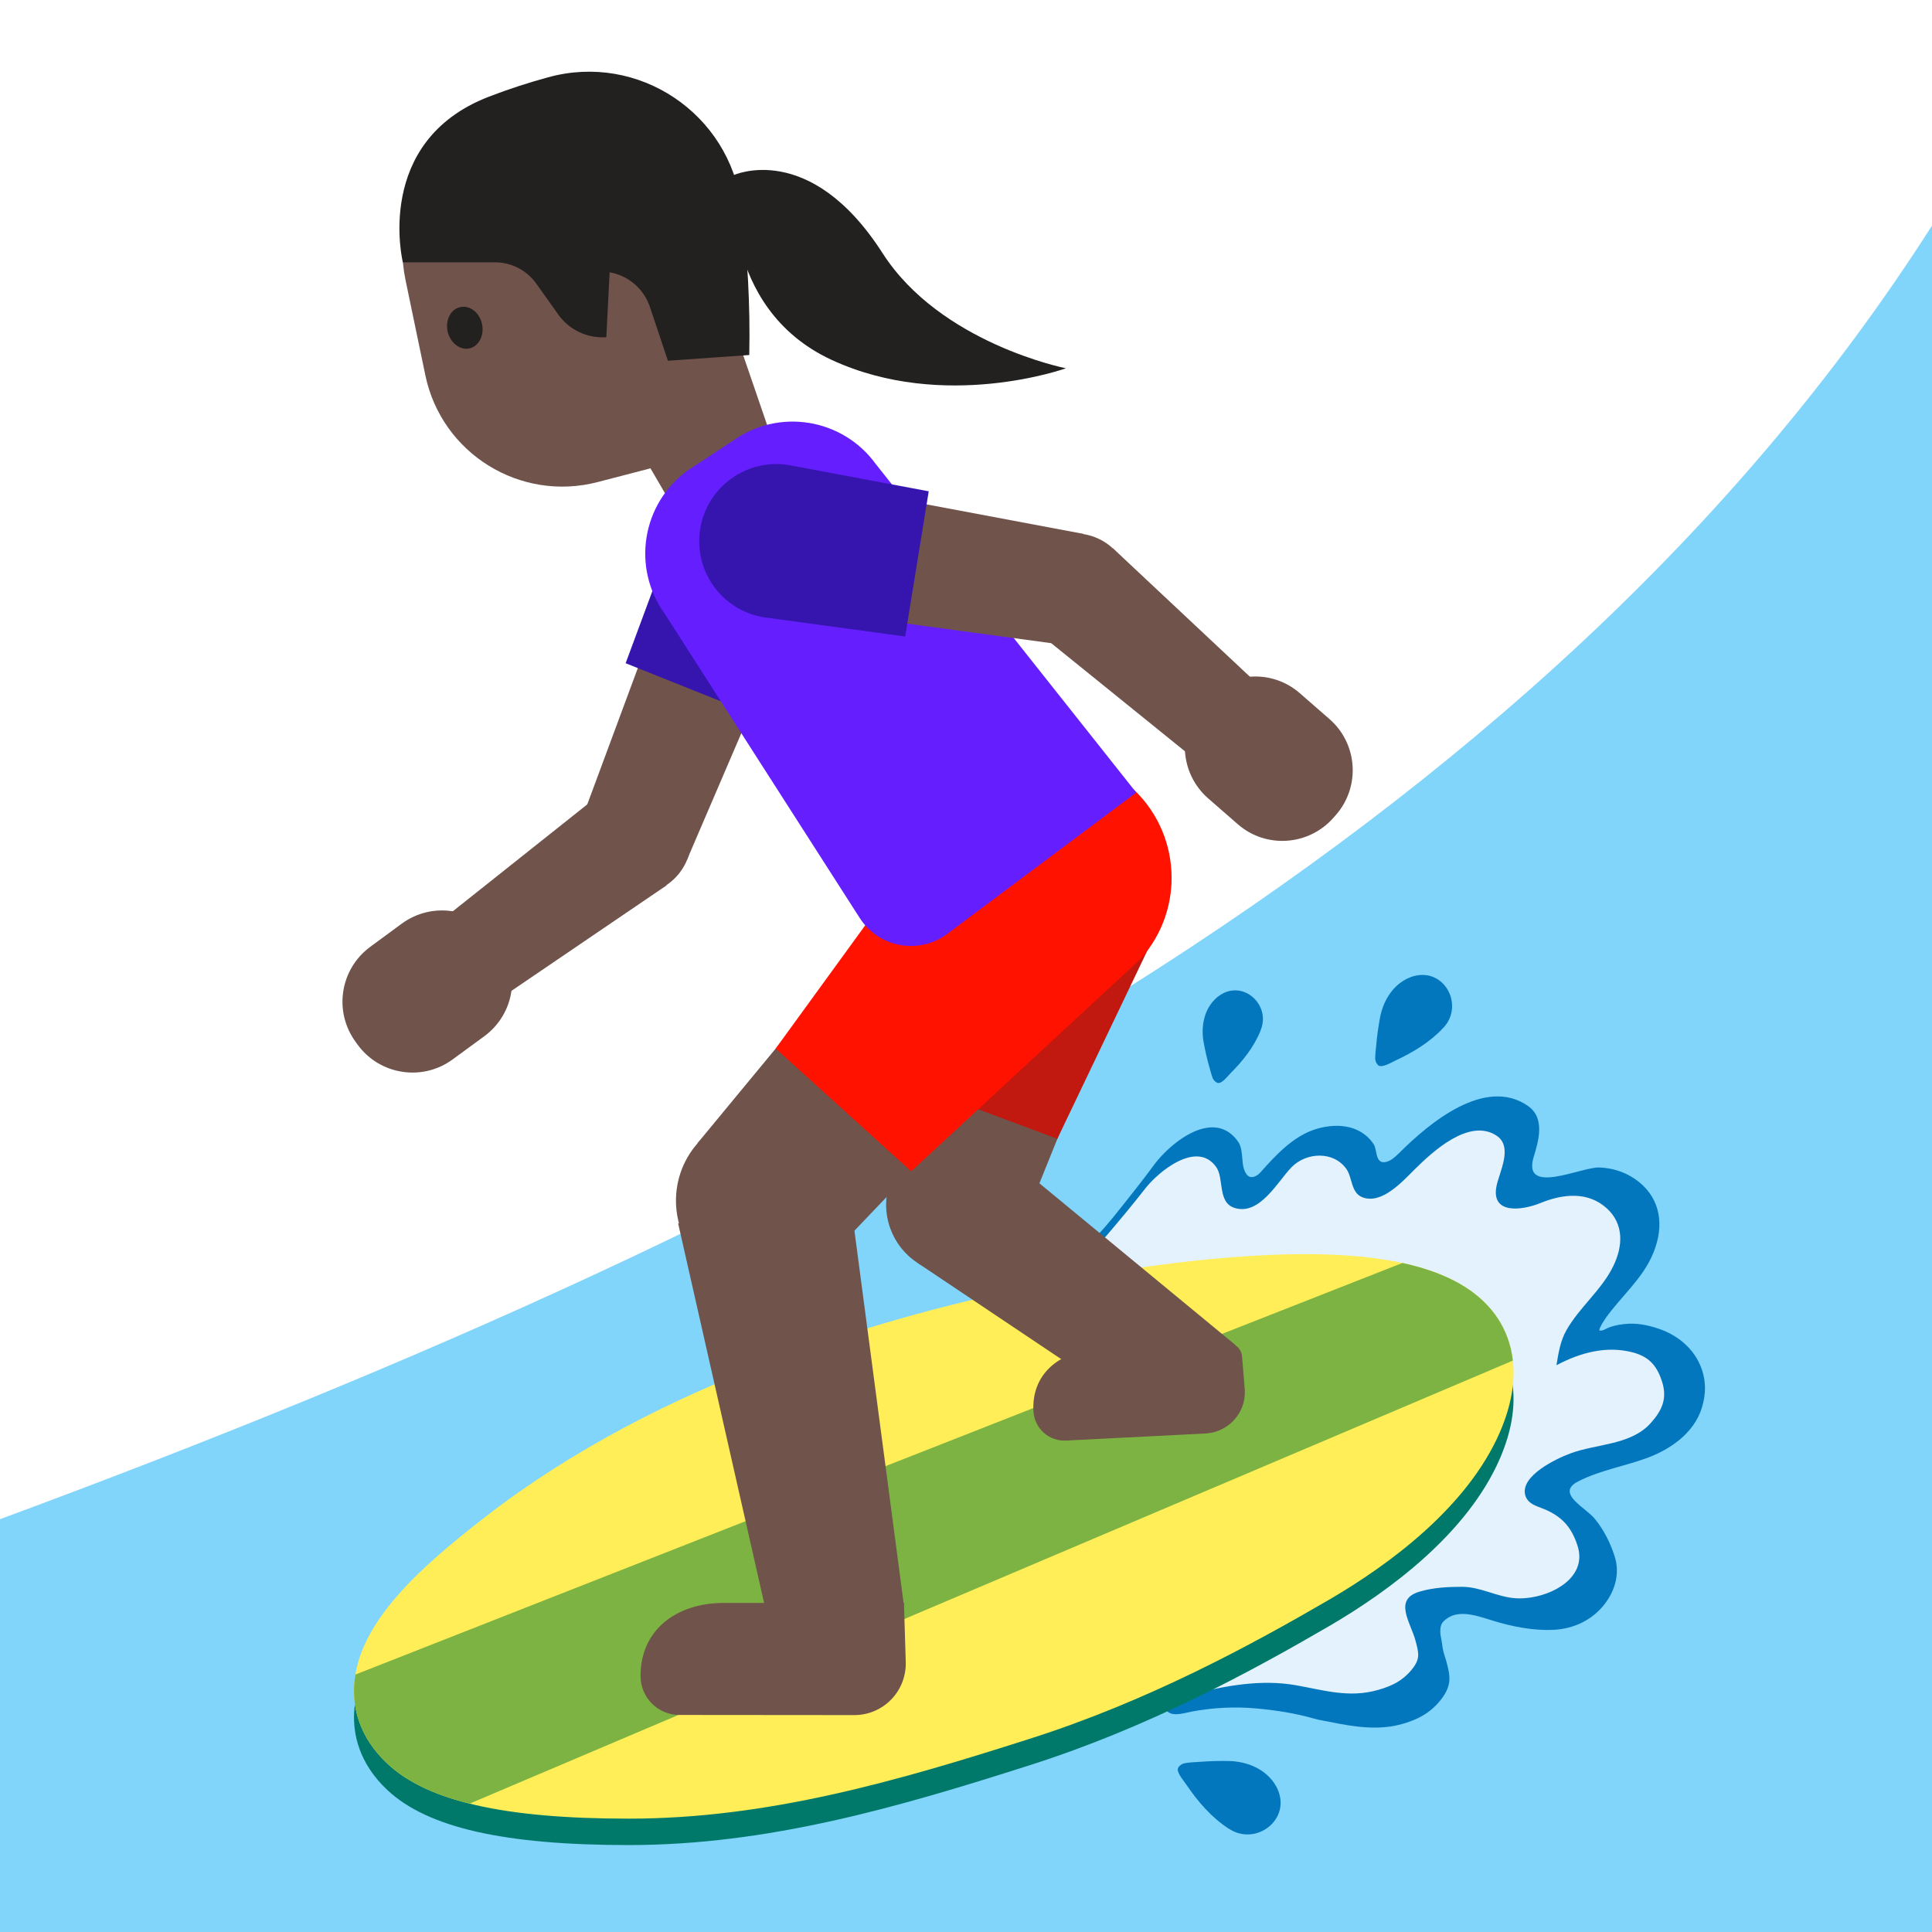 <?xml version="1.0" encoding="utf-8"?>
<!-- Generator: Adobe Illustrator 19.2.1, SVG Export Plug-In . SVG Version: 6.00 Build 0)  -->
<svg version="1.1" xmlns="http://www.w3.org/2000/svg" xmlns:xlink="http://www.w3.org/1999/xlink" x="0px" y="0px"
	 viewBox="0 0 128 128" style="enable-background:new 0 0 128 128;" xml:space="preserve">
<g id="Layer_1">
	<path style="display:none;fill:#E39E49;" d="M-1171.7,65.14c0,0,9.08-0.67,16.3,0.96l-0.12-3.1c0,0-6.36-1.17-13.24-0.79
		c-2.31,0.13-5.39,0.04-7.58,0.58c-3.73,0.91-7.12,2.58-9.26,4.71l-3.59-8.76c0,0-2.76,1.94-3.14,2.33
		c-0.48,0.48-1.18,0.22-1.18,0.22c-0.03,0-0.03,0.03-0.04,0.06c0.7,0.51,1.37,1.14,1.97,2c1.09,1.55,2.7,3.92,4.34,6.34
		c-0.13,0.26-0.28,0.52-0.37,0.79c0,0-2.21,5.66,2.75,9.71c0,0,1.55,1.49,5.83,1.63c2.2,3.95-0.76,6.59-0.76,6.59
		c-4.16,3.61-9.08-0.39-9.08-0.39c-0.95-0.57-4.31-4.34-5.67-5.9l-5.96-7.22c0,0,0.19,0.93-0.19,1.32
		c-0.48,0.48-1.18,0.22-1.18,0.22c-0.02,0-0.02,0.03-0.03,0.04c0.46,0.36,0.93,0.77,1.38,1.28c2.15,2.41,4.7,5.61,6.65,8.14
		l-0.01-0.03l0.93,1.23c3.47,4.37,3.18,5.78,3.18,5.78c0.14,3.69-3.93,4.96-3.93,4.96c-3.8,1.39-7.62-2.23-7.62-2.23
		c-1.29-1.2-6.24-6.2-6.24-6.2l3.31,6.1c3.03,3.5,5.79,4.41,5.79,4.41c5.79,2.12,9.63-2.14,9.63-2.14c1.4-1.67,1.41-3.46,1.41-3.46
		c0.03-1.06-0.23-2.09-0.64-3.06c5.56,2.93,9.77-0.44,9.77-0.44c3.51-3.15,2.59-7.24,1.91-9.08c0.61-0.05,1.25-0.12,1.95-0.23
		c3.47-0.53,5.64-0.87,7.86-0.78c0,0,6.12,0.22,7.5,3.87c0,0,0.48,1.69-0.04,3.99c0,0-0.11,1.81,1.04,1.91
		c0.6,0.05,1.86-0.64,2.48-1.6c0,0,0.78-1.01,0.67-3.07c0,0,0.19-3.18-3.4-5.57c0,0-2.5-1.82-5.56-2.1
		c-3.26-0.31-4.43-0.5-9.53,0.24c0,0-5.44,0.96-9.26-0.56c0,0-3.22-1.45-2.05-5.45C-1184.69,72.38-1182.99,66.25-1171.7,65.14z"/>
</g>
<g id="Layer_4">
</g>
<g id="Layer_3">
</g>
<g id="Layer_2">
	<path style="fill:#81D4FA;" d="M128,128H0l0-27.35c54.56-20.16,102.17-45.24,128-85.7L128,128z"/>
	<g>
		<g>
			<path style="fill:#0277BD;" d="M112.9,91.31c-0.27-1.53-1.39-2.66-2.79-3.2c-0.69-0.26-1.44-0.44-2.19-0.41
				c-0.43,0.02-0.9,0.09-1.3,0.24c-0.2,0.07-0.44,0.27-0.67,0.2c0.06-0.28,0.32-0.65,0.48-0.88c0.94-1.31,2.26-2.44,2.97-3.94
				c0.87-1.84,0.68-3.57-0.51-4.74c-0.8-0.78-1.85-1.2-2.96-1.23c-1.19-0.03-5.1,1.89-4.32-0.7c0.31-1.02,0.79-2.57-0.38-3.38
				c-2.84-1.97-6.54,1.14-8.48,3.07c-0.29,0.28-0.62,0.62-1.03,0.66c-0.61,0.05-0.48-0.85-0.71-1.19c-0.9-1.36-2.61-1.44-4.02-0.94
				c-1.4,0.5-2.52,1.72-3.48,2.8c-0.21,0.24-0.62,0.48-0.89,0.17c-0.48-0.57-0.16-1.57-0.59-2.2c-0.43-0.62-1.02-0.95-1.71-0.95
				c-1.49,0-3.14,1.5-3.88,2.51c-0.72,0.98-1.56,2.04-2.61,3.35c-0.73,0.9-1.41,1.64-2.08,2.27c-0.15,0.14-0.31,0.29-0.47,0.43
				c-0.69,0.62-1.44,1.24-2.36,1.94c-0.08,0.05-0.19,0.13-0.32,0.23c-1.46,1.03-2.24,1.72-2.17,2.37l0.03,0.35l0.33,0.06
				c1.53,0.28,3.42,0.07,4.89-0.16c0.33-0.05,0.67-0.12,1.02-0.19c1.04-0.21,2.18-0.41,3.02-0.23c2.61,0.54,5.33,1.64,7.66,3.11
				c1.04,0.65,2.11,1.4,3.03,2.06c1.2,0.85,3.19,2.68,3.15,5.41c-0.04,2.92-1.48,5.52-2.68,7.19c-0.57,0.79-1.34,1.41-2.16,1.92
				c-0.7,0.44-1.65,0.6-2.21,1.23c-0.16,0.18-0.24,0.42-0.4,0.59c-0.12,0.14-0.32,0.27-0.4,0.43c-0.42,0.76-0.9,1.53-1.64,2.02
				c-0.34,0.22-0.71,0.14-1.07,0.28c-0.27,0.1-0.53,0.31-0.79,0.45c-0.27,0.15-1.33,0.67-0.85,1.09c0.4,0.35,1.18,0.07,1.63-0.01
				c1.42-0.26,2.82-0.33,4.26-0.2c1.3,0.12,2.59,0.32,3.84,0.68c0.34,0.1,0.69,0.14,1.02,0.21c1.67,0.35,3.31,0.58,4.85,0.12
				c0.85-0.25,1.75-0.63,2.51-1.6c0.75-0.97,0.6-1.57,0.37-2.48c-0.07-0.25-0.16-0.49-0.22-0.74c-0.06-0.24-0.07-0.48-0.12-0.72
				c-0.08-0.35-0.16-0.92,0.11-1.21c0.86-0.92,2.21-0.41,3.22-0.1c1.32,0.41,2.74,0.7,4.12,0.63c1.35-0.08,2.55-0.65,3.38-1.73
				c0.68-0.89,1-2.02,0.65-3.12c-0.28-0.89-0.71-1.75-1.3-2.48c-0.59-0.76-2.68-1.71-1.11-2.51c1.47-0.75,3.11-1,4.64-1.58
				c1.66-0.63,3.24-1.82,3.63-3.62C112.98,92.35,112.99,91.82,112.9,91.31z"/>
			<path style="fill:#E3F2FD;" d="M104.05,96.29c1.72-0.64,3.97-0.54,5.29-1.98c0.78-0.86,1.13-1.65,0.78-2.76
				c-0.35-1.1-0.89-1.68-1.98-1.96c-1.7-0.43-3.4,0-5.02,0.86c0.13-0.81,0.26-1.62,0.66-2.32c0.87-1.53,2.31-2.64,3.09-4.22
				c0.67-1.35,0.72-2.81-0.4-3.84c-1.26-1.16-2.93-0.97-4.4-0.37c-1.23,0.5-3.31,0.78-2.92-1.13c0.19-0.93,1.11-2.6,0-3.33
				c-1.82-1.2-4.26,1.08-5.44,2.25c-0.8,0.79-2.15,2.31-3.43,1.84c-0.78-0.29-0.67-1.29-1.07-1.87c-0.85-1.22-2.66-1.13-3.64-0.13
				c-0.91,0.93-2.11,3.22-3.77,2.7c-1.16-0.36-0.68-1.96-1.23-2.72c-1.28-1.79-3.83,0.32-4.7,1.44c-0.81,1.04-1.67,2.07-2.53,3.08
				c-0.64,0.76-1.32,1.48-2.04,2.12c-0.15,0.13-0.31,0.27-0.46,0.4c-0.75,0.64-1.51,1.22-2.3,1.8c-0.45,0.33-2.28,1.44-2.22,1.99
				c1.52,0.26,3.06,0.08,4.57-0.14c1.28-0.19,2.76-0.63,4.04-0.38c2.59,0.51,5.24,1.54,7.5,2.89c0.99,0.59,1.99,1.26,2.94,1.89
				c1.8,1.21,3.25,3.06,3.22,5.31c-0.04,2.49-1.19,4.87-2.67,6.83c-1.52,2.02-4.34,2.8-6.46,4.13c-1.41,0.88-3.33,1.94-4.29,3.33
				c-2.08,3.01,2.83,0.51,3.82,0.25c2.21-0.58,4.59-1,6.86-0.6c1.92,0.34,3.53,0.86,5.46,0.31c0.91-0.26,1.61-0.6,2.21-1.33
				c0.58-0.71,0.49-1.07,0.27-1.9c-0.32-1.23-1.51-2.76,0.26-3.28c0.9-0.27,1.89-0.32,2.81-0.32c1.24,0,2.33,0.68,3.56,0.76
				c1.94,0.12,4.88-1.19,4.08-3.53c-0.36-1.08-0.91-1.78-1.97-2.28c-0.58-0.28-1.29-0.36-1.48-1.02
				C100.71,97.78,103.1,96.64,104.05,96.29z"/>
			<g>
				<g>
					<g>
						<g>
							<path style="fill:#0277BD;" d="M81.4,121.15c0.01,0.01,0.02,0.02,0.04,0.02c1.78,1.16,4.13-0.63,3.19-2.66
								c-0.02-0.05-0.05-0.1-0.08-0.16c-0.64-1.14-1.92-1.66-3.17-1.68c-0.65-0.01-1.29,0.01-1.94,0.06
								c-0.32,0.02-0.65,0.03-0.96,0.09c-0.18,0.03-0.46,0.22-0.45,0.42c0.01,0.31,0.41,0.76,0.57,1
								C79.37,119.37,80.26,120.41,81.4,121.15z"/>
							<path style="fill:#0277BD;" d="M83.52,68.27c0.01-0.01,0.01-0.02,0.01-0.04c0.68-1.69-1.22-3.38-2.77-2.25
								c-0.04,0.03-0.08,0.06-0.12,0.09c-0.85,0.72-1.09,1.89-0.9,2.96c0.1,0.55,0.22,1.09,0.37,1.62c0.08,0.26,0.14,0.54,0.24,0.79
								c0.06,0.14,0.26,0.35,0.43,0.31c0.26-0.06,0.57-0.46,0.75-0.65C82.35,70.28,83.09,69.35,83.52,68.27z"/>
						</g>
						<path style="fill:#0277BD;" d="M95.61,68.11c0.01-0.01,0.02-0.02,0.03-0.03c1.37-1.48,0.07-3.96-1.97-3.41
							c-0.05,0.01-0.11,0.03-0.16,0.05c-1.16,0.41-1.86,1.53-2.08,2.7c-0.11,0.6-0.2,1.21-0.25,1.82c-0.03,0.3-0.07,0.61-0.07,0.91
							c0.01,0.16,0.13,0.46,0.32,0.48c0.29,0.04,0.78-0.25,1.03-0.37C93.62,69.72,94.73,69.05,95.61,68.11z"/>
					</g>
				</g>
			</g>
		</g>
		<g>
			<path style="fill:#00796B;" d="M99.24,89.11c-1.89-2.87-6.07-4.27-12.77-4.27c-6.27,0-13.42,1.22-17.12,1.95
				c-10.57,2.08-25.62,6.45-37.25,15.5c-4.08,3.17-8.45,6.92-8.64,11.2c-0.06,1.33,0.27,3.3,2.22,5.12
				c2.65,2.47,7.71,3.63,15.95,3.63h0.04c9.19,0,17.79-2.49,26.52-5.28c7.9-2.51,14.79-6.27,19.91-9.25
				c3.95-2.31,9.11-6.1,11.27-11.07C100.95,92.98,100.17,90.53,99.24,89.11z M41.67,119.66L41.67,119.66L41.67,119.66L41.67,119.66z
				"/>
		</g>
		<g>
			<defs>
				<path id="SVGID_1_" d="M99.24,87.36c-1.89-2.87-6.07-4.27-12.77-4.27c-6.27,0-13.42,1.22-17.12,1.95
					c-10.57,2.08-25.62,6.45-37.25,15.5c-4.08,3.17-8.45,6.92-8.64,11.2c-0.06,1.33,0.27,3.3,2.22,5.12
					c2.65,2.47,7.71,3.63,15.95,3.63h0.04c9.19,0,17.79-2.49,26.52-5.28c7.9-2.51,14.79-6.27,19.91-9.25
					c3.95-2.31,9.11-6.1,11.27-11.07C100.95,91.24,100.17,88.78,99.24,87.36z"/>
			</defs>
			<use xlink:href="#SVGID_1_"  style="overflow:visible;fill:#FFEE58;"/>
			<clipPath id="SVGID_2_">
				<use xlink:href="#SVGID_1_"  style="overflow:visible;"/>
			</clipPath>
			<polygon style="clip-path:url(#SVGID_2_);fill:#7CB342;" points="103.37,88.81 27.76,120.92 18.67,112.86 95.47,82.67 			"/>
		</g>
	</g>
	<g>
		<g>
			<path style="fill:#70534A;" d="M79.91,94.97l-9.26,0.47c-1.14,0.07-2.11-0.79-2.18-1.93v0c-0.15-2.44,1.68-3.96,4.12-4.11
				l8.65-0.44c0.54-0.03,1.01,0.38,1.05,0.92l0.18,2.2C82.56,93.58,81.41,94.87,79.91,94.97z"/>
			<polygon style="fill:#70534A;" points="67.65,81.4 58.98,78.25 65.99,56.54 76.2,60.24 			"/>
			<polygon style="fill:#70534A;" points="81.85,89.11 77.45,94.83 60.82,83.69 66.43,76.39 			"/>
			
				<ellipse transform="matrix(0.341 -0.94 0.94 0.341 -33.314 112.122)" style="fill:#70534A;" cx="63.32" cy="79.82" rx="4.6" ry="4.6"/>
			
				<ellipse transform="matrix(0.341 -0.94 0.94 0.341 -8.045 105.309)" style="fill:#FBC11B;" cx="71.09" cy="58.39" rx="5.43" ry="5.43"/>
			<path style="fill:#C11810;" d="M73.33,52.22c-3.35-1.22-7.06,0.52-8.27,3.87l0,0l-4.08,15.97l9.07,3.39l7.15-14.95
				C78.42,57.14,76.69,53.44,73.33,52.22z"/>
		</g>
		<g>
			<polygon id="XMLID_1779_" style="fill:#70534A;" points="29.05,61.13 32.88,66.33 44.16,58.66 39.73,52.64 			"/>
			<polygon style="fill:#70534A;" points="45.52,56.95 38.58,54.18 45.41,35.76 53.27,38.9 			"/>
			
				<ellipse transform="matrix(0.371 -0.929 0.929 0.371 -25.154 73.993)" style="fill:#70534A;" cx="42.05" cy="55.57" rx="3.73" ry="3.73"/>
			<path style="fill:#70534A;" d="M23.7,69.22l-0.13-0.18c-1.48-2.01-1.05-4.83,0.96-6.31l2.08-1.53c2.01-1.48,4.83-1.05,6.31,0.96
				l0.13,0.18c1.48,2.01,1.05,4.83-0.96,6.31L30,70.18C28,71.66,25.17,71.23,23.7,69.22z"/>
			
				<ellipse transform="matrix(0.371 -0.929 0.929 0.371 -3.634 69.293)" style="fill:#FBC11B;" cx="49.34" cy="37.33" rx="4.23" ry="4.23"/>
			<path style="fill:#3615AF;" d="M51.37,32.24c-2.62-1.05-5.59,0.23-6.64,2.85l0,0l-3.28,8.85l9.05,3.62l3.72-8.67
				C55.27,36.26,53.99,33.29,51.37,32.24z"/>
		</g>
		<g>
			<path style="fill:#70534A;" d="M56.63,113.63l-11.59-0.01c-1.42,0.02-2.59-1.13-2.6-2.55v0c-0.03-3.06,2.35-4.84,5.41-4.87
				l12.04,0l0.12,3.97C60.03,112.07,58.52,113.61,56.63,113.63z"/>
			<polygon style="fill:#70534A;" points="54.83,83.4 46.21,75.74 64.38,53.75 74.53,62.76 			"/>
			<polygon style="fill:#70534A;" points="59.88,106.31 50.98,107.77 44.93,81.06 56.3,79.2 			"/>
			
				<ellipse transform="matrix(0.664 -0.748 0.748 0.664 -42.518 64.501)" style="fill:#70534A;" cx="50.52" cy="79.57" rx="5.76" ry="5.76"/>
			
				<ellipse transform="matrix(0.664 -0.748 0.748 0.664 -20.223 71.496)" style="fill:#FBC11B;" cx="69.46" cy="58.25" rx="6.79" ry="6.79"/>
			<path style="fill:#FF1200;" d="M74.91,52.12c-3.33-2.96-8.44-2.66-11.4,0.67l0,0L51.39,69.47l8.98,8.13l15.21-14.08
				C78.55,60.18,78.24,55.08,74.91,52.12z"/>
		</g>
		<g>
			<path id="XMLID_1778_" style="fill:#70534A;" d="M48.78,22.2l2.8,8.16c0.49,1.43-0.27,2.99-1.7,3.48l-2.16,0.74
				c-1.24,0.42-2.6-0.08-3.26-1.21l-7.83-13.44L48.78,22.2z"/>
			<path id="XMLID_1777_" style="fill:#70534A;" d="M46.35,12.13l4.27,16.94l-11.03,2.87c-5.13,1.33-10.33-1.89-11.41-7.08
				l-1.31-6.29c-1.21-5.81,2.86-11.4,8.76-12.03l2.34-0.25C41.83,5.87,45.4,8.36,46.35,12.13z"/>
			<path id="XMLID_1776_" style="fill:#232020;" d="M49.64,23.52l-5.39,0.38l-1.19-3.56c-0.4-1.2-1.42-2.08-2.67-2.3l0,0l-0.22,4.3
				h0c-1.25,0.09-2.46-0.48-3.19-1.51l-1.45-2.04c-0.63-0.88-1.64-1.41-2.73-1.41l-6.11,0c0,0-1.97-8.01,5.69-10.97
				c1.32-0.51,2.65-0.94,3.94-1.29c5.98-1.65,12.02,2.4,12.8,8.55l0,0C49.53,16.95,49.71,20.24,49.64,23.52L49.64,23.52z"/>
			<path id="XMLID_1775_" style="fill:#232020;" d="M31.93,21.45c0.17,0.75-0.19,1.48-0.82,1.63c-0.62,0.14-1.27-0.35-1.45-1.1
				c-0.17-0.76,0.19-1.49,0.82-1.63C31.11,20.2,31.76,20.69,31.93,21.45"/>
		</g>
		<path style="fill:#651FFF;" d="M48.52,29.23l-2.96,1.94c-3.04,2.2-3.72,6.45-1.52,9.49l12.92,20.16c1.26,1.97,3.93,2.45,5.8,1.05
			l12.52-9.36L58.02,30.74C55.81,27.7,51.56,27.02,48.52,29.23z"/>
		<g>
			<polygon id="XMLID_1774_" style="fill:#70534A;" points="79.44,50.53 83.69,45.66 73.74,36.33 68.84,41.96 			"/>
			<polygon style="fill:#70534A;" points="71.78,35.37 70.59,42.74 51.12,40.1 52.47,31.74 			"/>
			
				<ellipse transform="matrix(0.16 -0.987 0.987 0.16 21.253 103.084)" style="fill:#70534A;" cx="71.19" cy="39.06" rx="3.73" ry="3.73"/>
			<path style="fill:#70534A;" d="M88.51,53.99l-0.15,0.17c-1.64,1.88-4.49,2.08-6.36,0.44l-1.95-1.7
				c-1.88-1.64-2.08-4.49-0.44-6.36l0.15-0.17c1.64-1.88,4.49-2.08,6.36-0.44l1.95,1.7C89.95,49.26,90.15,52.11,88.51,53.99z"/>
			
				<ellipse transform="matrix(0.16 -0.987 0.987 0.16 8.064 81.307)" style="fill:#FBC11B;" cx="51.8" cy="35.92" rx="4.23" ry="4.23"/>
			<path style="fill:#3615AF;" d="M46.39,35.04c-0.45,2.79,1.44,5.41,4.23,5.86l0,0l9.35,1.27l1.56-9.62l-9.27-1.74
				C49.46,30.36,46.84,32.25,46.39,35.04z"/>
		</g>
	</g>
	<path style="fill:#232020;" d="M48.59,11.61c0,0,5.06-2.36,9.88,5.16c3.84,5.99,12.15,7.63,12.15,7.63s-8.07,2.9-15.53-0.56
		S48.59,11.61,48.59,11.61z"/>
</g>
</svg>
